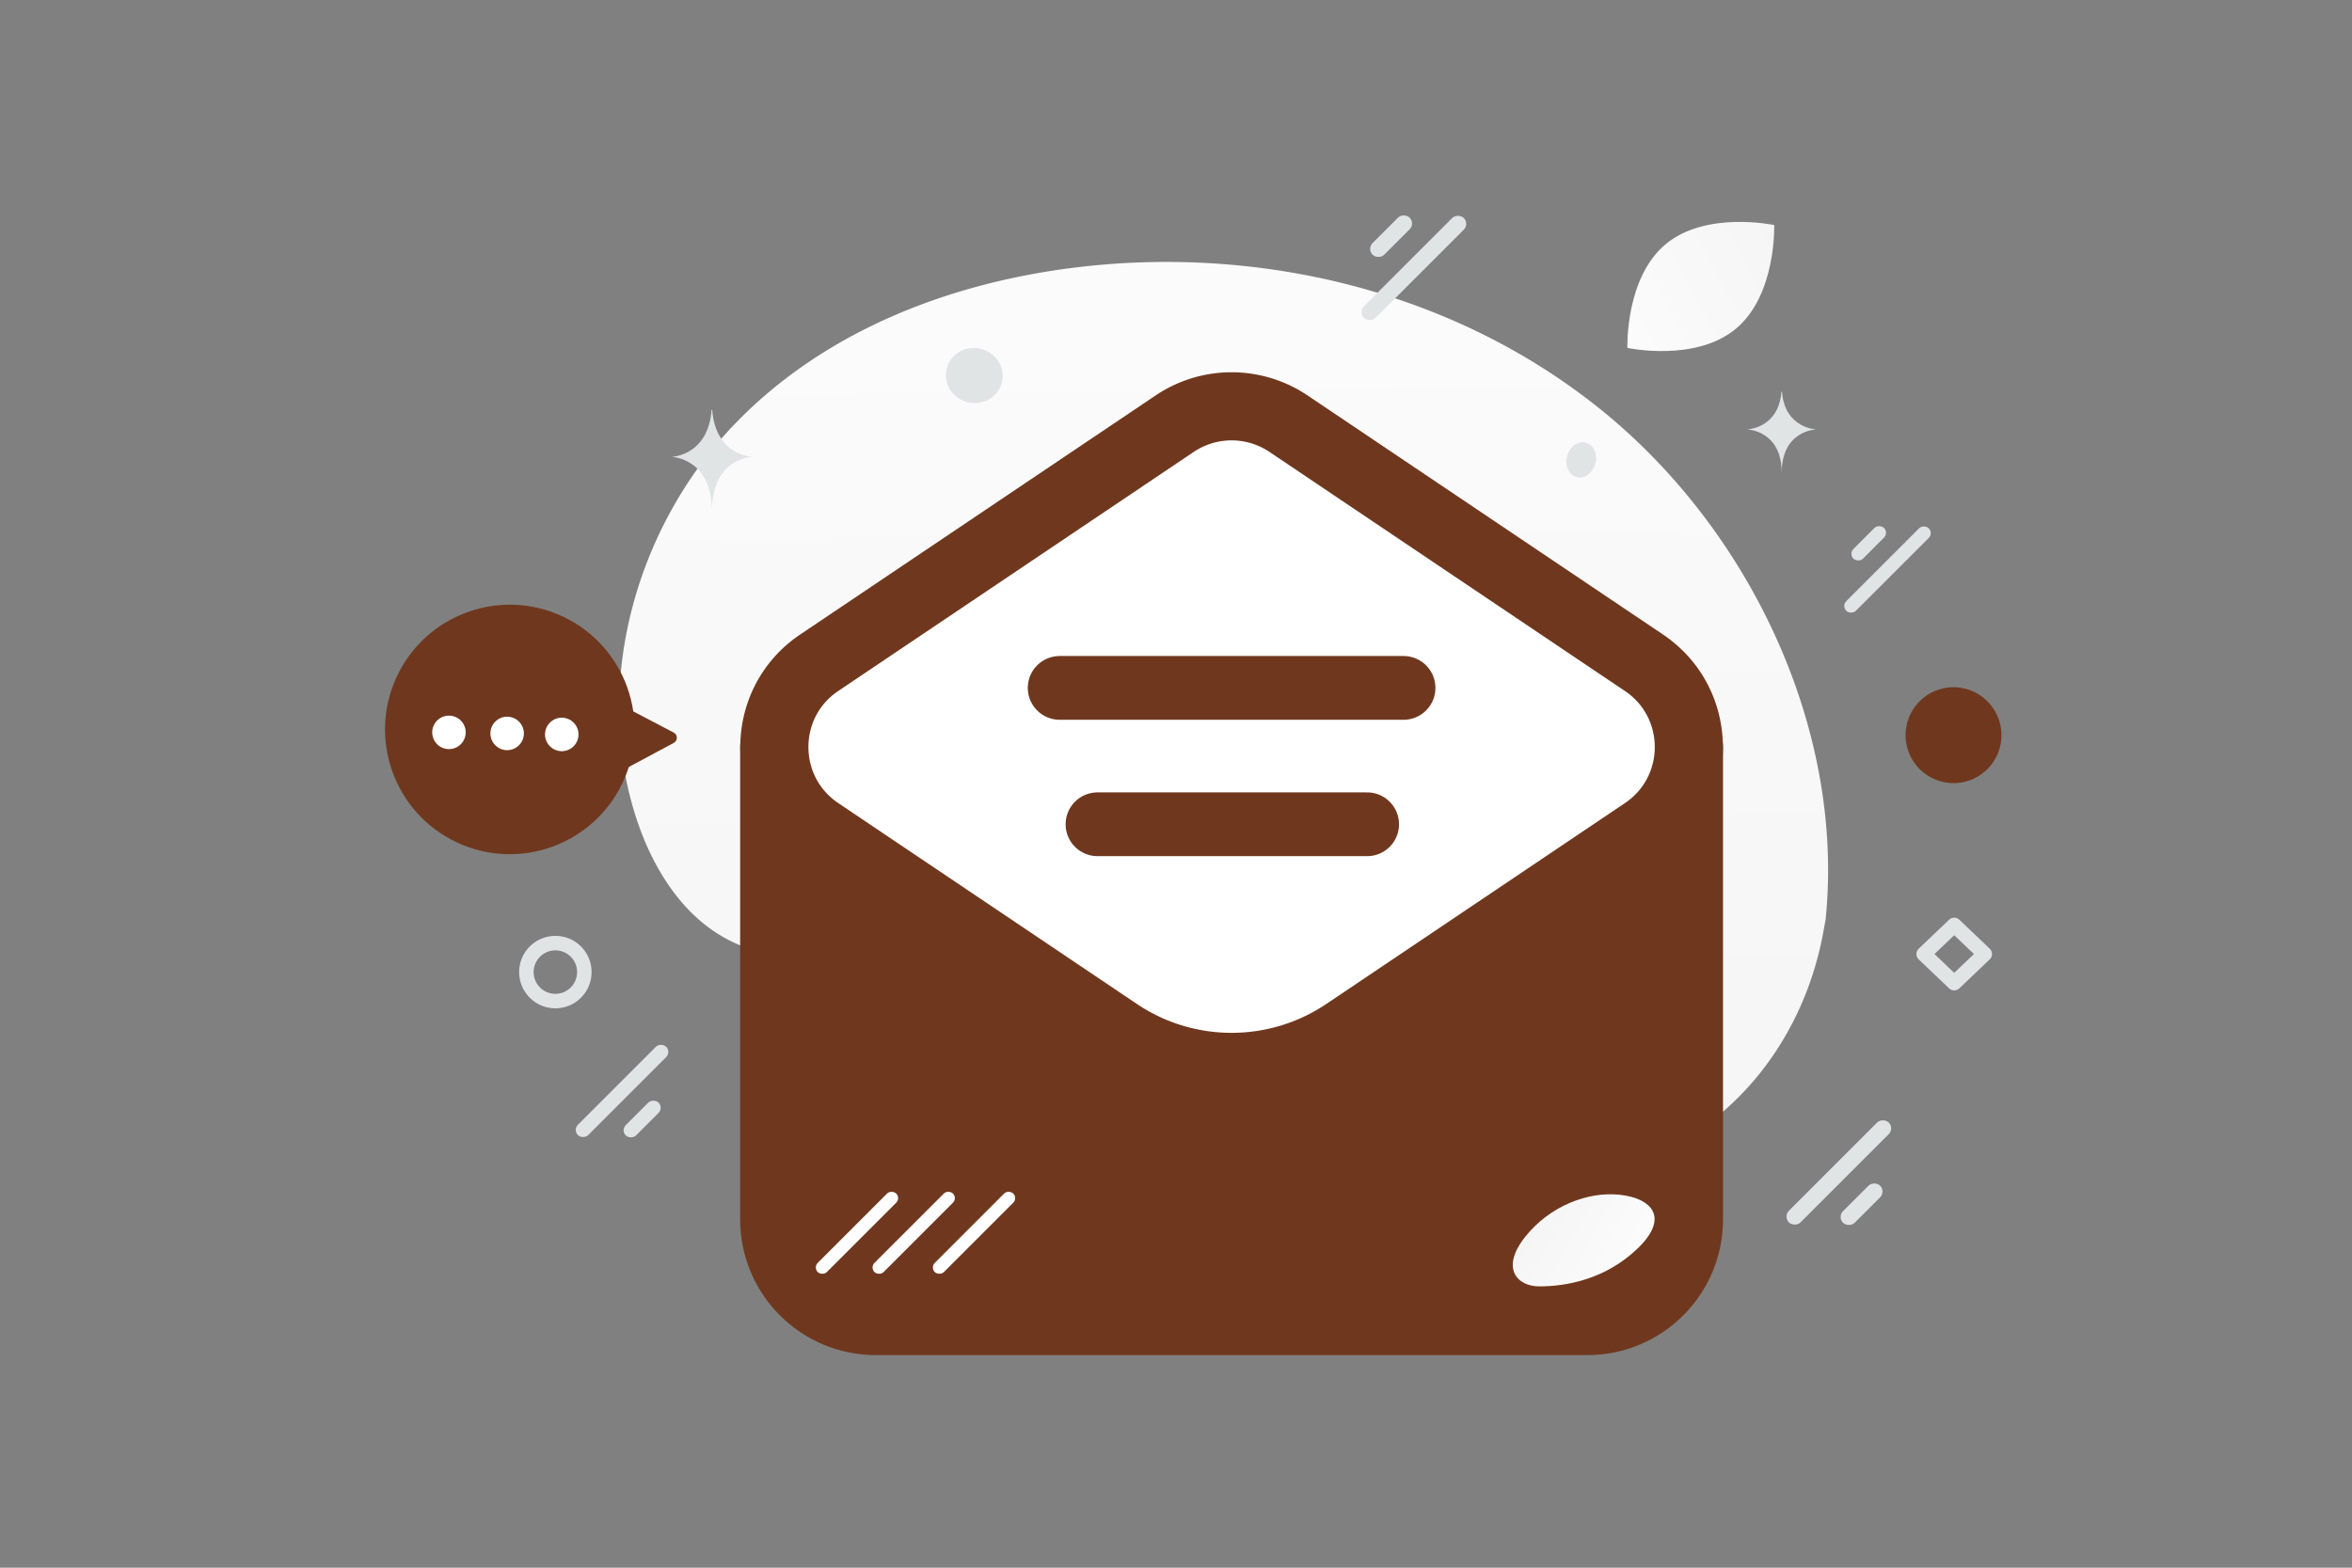 <svg width="900" height="600" viewBox="0 0 900 600" fill="none" xmlns="http://www.w3.org/2000/svg"><rect x="0" y="0" width="900" height="600" fill="#808080" stroke="none"/><path fill="transparent" d="M0 0h900v600H0z"/><path d="m698.579 351.896-.951 5.191c-8.124 43.783-38.101 78.882-78.747 90.034a101.782 101.782 0 0 1-15.965 3.057c-38.975 4.343-80.521-13.772-106.488-46.456-15.271-19.219-26.197-43.655-46.764-55.962-26.789-16.034-59.157-5.55-87.052 5.19-27.92 10.766-60.313 21.147-87.051 4.985-16.736-10.098-27.534-29.01-33.19-48.383-15.04-51.261 2.288-107.789 36.455-144.789 34.168-37.001 82.887-56.195 132.274-62.336 69.157-8.582 143.56 8.017 200.737 53.754 57.177 45.736 94.172 122.28 86.742 195.715z" fill="url(#a)"/><path d="M238.25 299.561c11.256-23.843 1.052-52.297-22.791-63.553-23.843-11.255-52.297-1.051-63.553 22.792-11.255 23.843-1.051 52.296 22.792 63.552s52.296 1.052 63.552-22.791z" fill="#6f381e"/><path d="M235.992 292.372c.038 1.655 1.809 2.688 3.268 1.905l18.577-9.967c1.568-.841 1.557-3.094-.02-3.92l-19.027-9.967c-1.497-.784-3.286.326-3.248 2.015l.45 19.934z" fill="#6f381e"/><path d="M178.196 280.42a6.395 6.395 0 0 1-6.517 6.281 6.395 6.395 0 0 1-6.281-6.517 6.396 6.396 0 0 1 6.517-6.281 6.404 6.404 0 0 1 6.281 6.517zm22.232.943c-.36 3.513-3.513 6.07-7.026 5.71-3.513-.36-6.07-3.513-5.71-7.025.36-3.513 3.513-6.07 7.026-5.71 3.513.372 6.07 3.512 5.71 7.025zm20.903.385c-.36 3.513-3.513 6.07-7.026 5.71-3.513-.36-6.07-3.513-5.71-7.026.36-3.513 3.513-6.07 7.026-5.71a6.4 6.4 0 0 1 5.71 7.026z" fill="#fff"/><path fill-rule="evenodd" clip-rule="evenodd" d="M296.254 285.91v180.8c0 21.489 17.405 38.895 38.894 38.895h272.24c21.489 0 38.895-17.406 38.895-38.895v-180.8" fill="#6f381e"/><path d="M296.254 285.91v180.8c0 21.489 17.405 38.895 38.894 38.895h272.24c21.489 0 38.895-17.406 38.895-38.895v-180.8" stroke="#6f381e" stroke-width="26.07" stroke-linecap="round" stroke-linejoin="round"/><path fill-rule="evenodd" clip-rule="evenodd" d="m313.486 253.646 136.013-91.498a39.027 39.027 0 0 1 43.542 0l136.013 91.498c22.909 15.422 22.909 49.124 0 64.545l-114.232 76.855c-26.331 17.717-60.753 17.717-87.084 0l-114.233-76.855c-22.928-15.421-22.928-49.143-.019-64.545z" fill="#fff" stroke="#6f381e" stroke-width="26.07" stroke-linecap="round" stroke-linejoin="round"/><path d="M405.489 263.277h131.578m-117.104 52.195h103.172" stroke="#6f381e" stroke-width="24.406" stroke-linecap="round" stroke-linejoin="round"/><rect x="682.3" y="465.612" width="54.04" height="6.296" rx="3.148" transform="rotate(-45 682.3 465.612)" fill="#E1E4E5"/><rect x="703.02" y="465.76" width="20.065" height="6.296" rx="3.148" transform="rotate(-45 703.02 465.76)" fill="#E1E4E5"/><rect x="562.353" y="85.676" width="54.04" height="6.296" rx="3.148" transform="rotate(135 562.353 85.676)" fill="#E1E4E5"/><rect x="541.633" y="85.528" width="20.065" height="6.296" rx="3.148" transform="rotate(135 541.633 85.528)" fill="#E1E4E5"/><rect x="219.167" y="432.455" width="47.773" height="5.566" rx="2.783" transform="rotate(-45 219.167 432.455)" fill="#E1E4E5"/><rect x="237.483" y="432.586" width="17.738" height="5.566" rx="2.783" transform="rotate(-45 237.483 432.586)" fill="#E1E4E5"/><rect x="739.885" y="204.041" width="44.639" height="5.201" rx="2.6" transform="rotate(135 739.885 204.041)" fill="#E1E4E5"/><rect x="722.77" y="203.918" width="16.575" height="5.201" rx="2.6" transform="rotate(135 722.77 203.918)" fill="#E1E4E5"/><path clip-rule="evenodd" d="m747.784 376.23-11.649-11.094 11.649-11.094 11.648 11.094-11.648 11.094z" stroke="#E1E4E5" stroke-width="5.643" stroke-linecap="round" stroke-linejoin="round"/><path d="M223.604 372.05c0 6.131-4.968 11.094-11.106 11.094-6.137 0-11.081-4.988-11.081-11.094 0-6.131 4.968-11.094 11.106-11.094 6.137 0 11.081 4.963 11.081 11.094z" stroke="#E1E4E5" stroke-width="5.547" stroke-miterlimit="10"/><path d="M637.316 93.509c-15.514 12.98-14.597 39.648-14.597 39.648s26.072 5.607 41.579-7.387c15.514-12.98 14.605-39.634 14.605-39.634s-26.073-5.607-41.587 7.373z" fill="url(#b)"/><ellipse cx="372.814" cy="143.733" rx="10.544" ry="10.896" transform="rotate(105 372.814 143.733)" fill="#E1E4E5"/><circle r="18.354" transform="scale(-1 1) rotate(75 -557.107 -346.408)" fill="#6f381e"/><ellipse rx="6.827" ry="5.586" transform="scale(-1 1) rotate(75 -417.215 -306.257)" fill="#E1E4E5"/><path d="M272.301 156.831h.226c1.336 17.755 15.421 18.028 15.421 18.028s-15.531.285-15.531 20.8c0-20.515-15.532-20.8-15.532-20.8s14.079-.273 15.416-18.028zm409.376-6.914h.193c1.146 14.204 13.218 14.423 13.218 14.423s-13.312.228-13.312 16.64c0-16.412-13.313-16.64-13.313-16.64s12.068-.219 13.214-14.423z" fill="#E1E4E5"/><rect x="311.149" y="485.096" width="42.481" height="4.949" rx="2.475" transform="rotate(-45 311.149 485.096)" fill="#fff"/><rect x="332.866" y="485.096" width="42.481" height="4.949" rx="2.475" transform="rotate(-45 332.866 485.096)" fill="#fff"/><rect x="355.939" y="485.096" width="42.481" height="4.949" rx="2.475" transform="rotate(-45 355.939 485.096)" fill="#fff"/><path d="M588.992 492.332c10.416.012 25.406-2.7 37.685-14.535 12.277-11.836 5.376-19.191-6.813-20.524-12.189-1.333-26.807 4.226-36.272 16.129-9.465 11.904-3.15 18.92 5.4 18.93z" fill="url(#c)"/><defs><linearGradient id="a" x1="458.358" y1="-96.293" x2="466.549" y2="832.221" gradientUnits="userSpaceOnUse"><stop stop-color="#fff"/><stop offset="1" stop-color="#EEE"/></linearGradient><linearGradient id="b" x1="583.673" y1="145.958" x2="752.001" y2="56.617" gradientUnits="userSpaceOnUse"><stop stop-color="#fff"/><stop offset="1" stop-color="#EEE"/></linearGradient><linearGradient id="c" x1="644.048" y1="496.226" x2="549.287" y2="442.723" gradientUnits="userSpaceOnUse"><stop stop-color="#fff"/><stop offset="1" stop-color="#EEE"/></linearGradient></defs></svg>